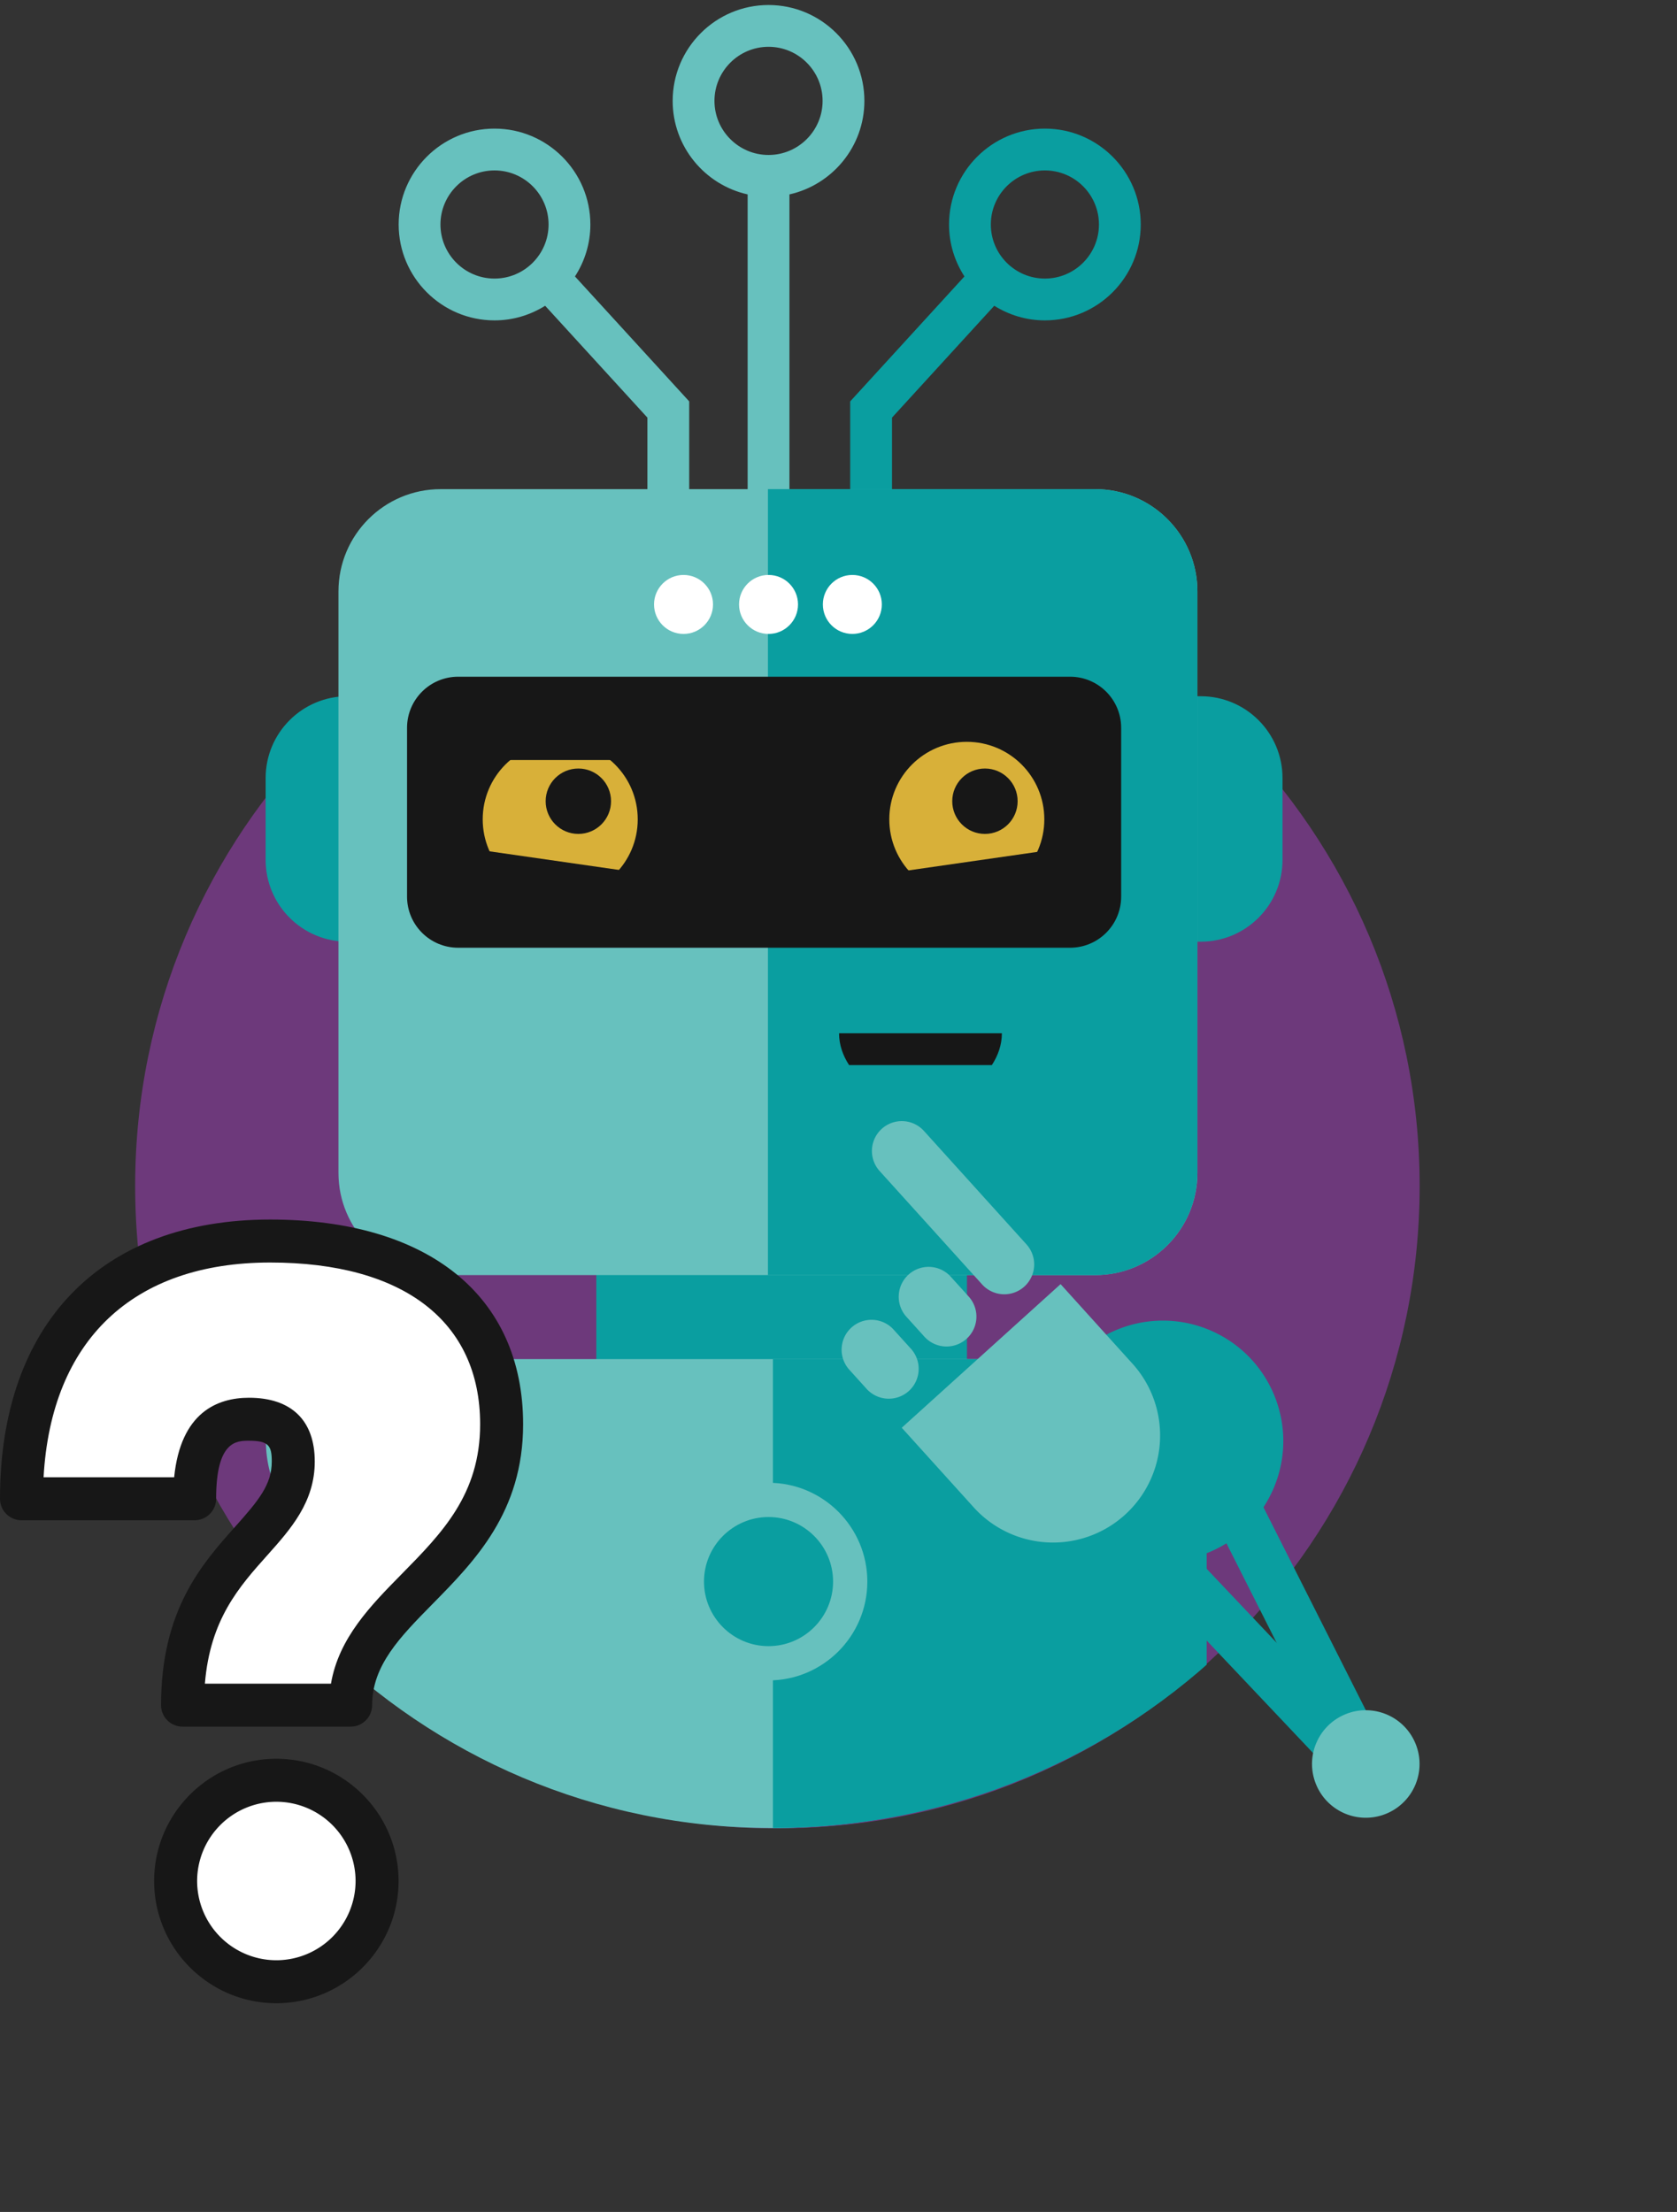<svg version="1.1" viewBox="0 0 181.468 239.316" xmlns="http://www.w3.org/2000/svg"><rect x="0" y="0" width="181.468" height="239.316" fill="#333333" stroke="none"/><defs><clipPath clipPathUnits="userSpaceOnUse" id="a"><path d="m1148.99 663.27.56 965.65H106.855V663.855c0-287.945 233.418-521.367 521.36-521.367 287.937 0 521.355 233.422 521.355 521.367z"/></clipPath><clipPath clipPathUnits="userSpaceOnUse" id="b"><path d="m1148.99 663.27.56 965.65H106.855V663.855c0-287.945 233.418-521.367 521.36-521.367 287.937 0 521.355 233.422 521.355 521.367z"/></clipPath><clipPath clipPathUnits="userSpaceOnUse" id="c"><path d="M358.574 1231.66c-45.949 0-83.187-37.25-83.187-83.2V675.484c0-45.949 37.238-83.195 83.187-83.195h532.453c45.95 0 83.2 37.246 83.2 83.195v472.976c0 45.95-37.25 83.2-83.2 83.2z"/></clipPath><clipPath clipPathUnits="userSpaceOnUse" id="d"><path d="m1148.99 663.27.56 965.65H106.855V663.855c0-287.945 233.418-521.367 521.36-521.367 287.937 0 521.355 233.422 521.355 521.367z"/></clipPath><clipPath clipPathUnits="userSpaceOnUse" id="e"><path d="m1148.99 663.27.56 965.65H106.855V663.855c0-287.945 233.418-521.367 521.36-521.367 287.937 0 521.355 233.422 521.355 521.367z"/></clipPath><clipPath clipPathUnits="userSpaceOnUse" id="f"><path d="M628.215-187.488H1078.7V569.34H628.215Z"/></clipPath><clipPath clipPathUnits="userSpaceOnUse" id="g"><path d="m1148.99 663.27.56 965.65H106.855V663.855c0-287.945 233.418-521.367 521.36-521.367 287.937 0 521.355 233.422 521.355 521.367z"/></clipPath></defs><path d="M63.107 14.191c28.794 0 52.136 23.342 52.136 52.136 0 28.794-23.342 52.136-52.136 52.136-28.794 0-52.136-23.342-52.136-52.136 0-28.794 23.342-52.136 52.136-52.136" style="fill:#6d397b;fill-opacity:1;fill-rule:nonzero;stroke:none;stroke-width:.1" transform="matrix(1.333 0 0 -1.333 0 216.732)"/><g clip-path="url(#a)" transform="matrix(.133 0 0 -.133 0 216.732)"><path d="m188.945 91.828 64.864 306.473" style="fill:none;stroke:#0a9ea0;stroke-width:40;stroke-linecap:round;stroke-linejoin:miter;stroke-miterlimit:4;stroke-dasharray:none;stroke-opacity:1"/><path d="M625.289 1503.5c-24.258 0-43.996 19.73-43.996 43.99s19.738 44 43.996 44c24.258 0 43.984-19.74 43.984-44s-19.726-43.99-43.984-43.99zm77.988 43.99c0 43.01-34.992 78-77.988 78-43.008 0-78-34.99-78-78 0-37.16 26.149-68.29 60.996-76.07v-248.3h34.004v248.3c34.844 7.79 60.988 38.91 60.988 76.07M358.355 1446.94c0 24.26 19.727 43.99 43.985 43.99s43.984-19.73 43.984-43.99-19.726-43.99-43.984-43.99c-24.258 0-43.985 19.73-43.985 43.99zm121.973 0c0 43.01-34.992 78-77.988 78-43 0-77.988-34.99-77.988-78s34.988-78 77.988-78c15.129 0 29.223 4.4 41.191 11.9l83.203-91V1152.1h34.004v150.94l-92.941 101.65c7.894 12.19 12.531 26.67 12.531 42.25" style="fill:#67c1be;fill-opacity:1;fill-rule:nonzero;stroke:none"/><path d="M850.133 1402.95c-24.258 0-43.985 19.73-43.985 43.99s19.727 43.99 43.985 43.99 43.984-19.73 43.984-43.99-19.726-43.99-43.984-43.99zm0 121.99c-43 0-77.988-34.99-77.988-78 0-15.58 4.632-30.06 12.531-42.25l-92.942-101.65V1152.1h34.004v137.74l83.2 91c11.972-7.5 26.062-11.9 41.195-11.9 42.996 0 77.988 34.99 77.988 78s-34.992 78-77.988 78M485.164 758.086V272.641c0-36.082 29.25-65.332 65.328-65.332h170.91c36.082 0 65.332 29.25 65.332 65.332v485.445M282.688 1063.2c-36.762 0-66.563-29.8-66.563-66.563v-66.559c0-36.75 29.801-66.551 66.563-66.551h694.207c36.765 0 66.565 29.801 66.565 66.551v66.559c0 36.763-29.8 66.563-66.565 66.563H282.688" style="fill:#0a9ea0;fill-opacity:1;fill-rule:nonzero;stroke:none"/><path d="M358.574 1231.66c-45.949 0-83.199-37.25-83.199-83.2V675.484c0-45.949 37.25-83.183 83.199-83.183h532.449c45.954 0 83.204 37.234 83.204 83.183v472.976c0 45.95-37.25 83.2-83.204 83.2H358.574" style="fill:#67c1be;fill-opacity:1;fill-rule:nonzero;stroke:none"/></g><g clip-path="url(#b)" transform="matrix(.133 0 0 -.133 0 216.732)"><g clip-path="url(#c)"><path d="M624.805 403.871h509.575v861.069H624.805V403.871" style="fill:#0a9ea0;fill-opacity:1;fill-rule:nonzero;stroke:none"/></g></g><g clip-path="url(#d)" transform="matrix(.133 0 0 -.133 0 216.732)"><path d="M372.766 1079.08c-22.969 0-41.598-18.63-41.598-41.6V900.211c0-22.981 18.629-41.602 41.598-41.602h497.832c22.968 0 41.597 18.621 41.597 41.602v137.269c0 22.97-18.629 41.6-41.597 41.6H372.766" style="fill:#171717;fill-opacity:1;fill-rule:nonzero;stroke:none"/><path d="M856.457 496.711a73.867 73.867 0 0 1-.832-1.93c-.246-.582-.473-1.191-.719-1.793-.383-.988-.761-1.976-1.121-2.988-.09-.27-.18-.52-.269-.781a97.441 97.441 0 0 1-5.344-31.891 97.443 97.443 0 0 1 5.344-31.898c.089-.27.179-.52.269-.758.36-1.012.738-2.024 1.121-3.012.246-.609.473-1.191.719-1.801.27-.648.539-1.281.832-1.929.402-.918.809-1.84 1.258-2.758.133-.293.289-.582.426-.871a96.86 96.86 0 0 1 18.722-26.25 97.94 97.94 0 0 1 26.223-18.723c.316-.137.605-.297.898-.43.922-.429 1.84-.847 2.762-1.257.629-.27 1.281-.563 1.93-.832.586-.25 1.191-.469 1.797-.719.988-.379 1.976-.762 2.988-1.121.269-.09.516-.18.785-.25a97.553 97.553 0 0 1 31.879-5.36c11.184 0 21.891 1.911 31.902 5.36.27.07.52.16.766.25 1.012.359 2.02.742 3.008 1.121.605.25 1.191.469 1.797.719.648.269 1.281.562 1.929.832.922.41 1.84.828 2.762 1.257.293.133.582.293.875.43 9.477 4.641 18.386 10.863 26.246 18.723a97.08 97.08 0 0 1 18.7 26.25c.16.289.29.578.45.871.43.918.85 1.84 1.26 2.758.27.648.56 1.281.83 1.929.25.61.47 1.192.7 1.801.4.988.78 2 1.14 3.012.09.238.16.488.25.758a97.636 97.636 0 0 1 5.36 31.898c0 11.16-1.91 21.891-5.36 31.891-.09.261-.16.511-.25.781-.36 1.012-.74 2-1.14 2.988-.23.602-.45 1.211-.7 1.793-.27.649-.56 1.278-.83 1.93-.41.918-.83 1.84-1.26 2.769-.16.29-.29.579-.45.891a97.364 97.364 0 0 1-18.7 26.231 97.191 97.191 0 0 1-26.269 18.718c-.27.141-.559.289-.852.43-.922.449-1.863.852-2.805 1.281-.605.27-1.238.539-1.867.797-.625.25-1.23.5-1.859.723a94.11 94.11 0 0 1-2.942 1.129c-.269.09-.539.179-.832.269a97.422 97.422 0 0 1-31.859 5.34 97.484 97.484 0 0 1-31.855-5.34l-.809-.269a91.74 91.74 0 0 1-2.965-1.129 52.612 52.612 0 0 1-1.84-.723c-.629-.258-1.258-.527-1.886-.797-.946-.429-1.864-.832-2.805-1.281-.293-.141-.563-.289-.856-.43-9.472-4.621-18.386-10.84-26.246-18.718a97.143 97.143 0 0 1-18.722-26.231c-.137-.312-.293-.601-.426-.891a80.631 80.631 0 0 1-1.258-2.769" style="fill:#0a9ea0;fill-opacity:1;fill-rule:nonzero;stroke:none"/><path d="M224.629 496.711a70.614 70.614 0 0 1-.832-1.93c-.246-.582-.473-1.191-.719-1.793a109.87 109.87 0 0 1-1.121-2.988c-.09-.27-.18-.52-.269-.781a97.415 97.415 0 0 1-5.344-31.891 97.417 97.417 0 0 1 5.344-31.898c.089-.27.179-.52.269-.758.359-1.012.738-2.024 1.121-3.012.246-.609.473-1.191.719-1.801.269-.648.539-1.281.832-1.929.402-.918.809-1.84 1.258-2.758.133-.293.289-.582.426-.871a96.86 96.86 0 0 1 18.722-26.25 97.94 97.94 0 0 1 26.223-18.723c.316-.137.605-.297.898-.43.922-.429 1.84-.847 2.762-1.257.629-.27 1.281-.563 1.93-.832.586-.25 1.191-.469 1.797-.719.988-.379 1.976-.762 2.988-1.121.269-.09.515-.18.785-.25a97.553 97.553 0 0 1 31.879-5.36c11.183 0 21.891 1.911 31.902 5.36.27.07.52.16.766.25 1.012.359 2.019.742 3.008 1.121.605.25 1.191.469 1.797.719.652.269 1.281.562 1.929.832.922.41 1.844.828 2.762 1.257.293.133.586.293.875.43 9.477 4.641 18.387 10.863 26.246 18.723a97.222 97.222 0 0 1 18.703 26.25c.156.289.289.578.449.871.426.918.852 1.84 1.254 2.758.274.648.563 1.281.832 1.929.246.61.473 1.192.696 1.801.406.988.789 2 1.144 3.012.094.238.16.488.25.758a97.453 97.453 0 0 1 5.363 31.898 97.451 97.451 0 0 1-5.363 31.891c-.09.261-.156.511-.25.781-.355 1.012-.738 2-1.144 2.988-.223.602-.45 1.211-.696 1.793-.269.649-.558 1.278-.832 1.93-.402.918-.828 1.84-1.254 2.769-.16.29-.293.579-.449.891a97.507 97.507 0 0 1-18.703 26.231 97.176 97.176 0 0 1-26.269 18.718 24.95 24.95 0 0 1-.852.43c-.918.449-1.863.852-2.805 1.281-.605.27-1.234.539-1.863.797-.629.25-1.234.5-1.863.723-.965.39-1.953.769-2.942 1.129-.269.09-.539.179-.832.269a97.422 97.422 0 0 1-31.859 5.34 97.494 97.494 0 0 1-31.856-5.34l-.808-.269a91.74 91.74 0 0 1-2.965-1.129 52.612 52.612 0 0 1-1.84-.723c-.629-.258-1.258-.527-1.887-.797-.945-.429-1.863-.832-2.804-1.281-.293-.141-.563-.289-.856-.43-9.472-4.621-18.386-10.84-26.246-18.718a97.143 97.143 0 0 1-18.722-26.231c-.137-.312-.293-.601-.426-.891a80.631 80.631 0 0 1-1.258-2.769" style="fill:#67c1be;fill-opacity:1;fill-rule:nonzero;stroke:none"/><path d="M895.438-138.34h-537.75c-43.512 0-78.786 35.27-78.786 78.79V445.19c0 43.508 35.274 78.789 78.786 78.789h537.75c43.511 0 78.789-35.281 78.789-78.789V-59.551c0-43.519-35.278-78.789-78.789-78.789" style="fill:#67c1be;fill-opacity:1;fill-rule:nonzero;stroke:none"/></g><g clip-path="url(#e)" transform="matrix(.135 0 0 -.133 -1.171 216.732)"><g clip-path="url(#f)"><path d="M897.09-138.34H359.34c-43.516 0-78.789 35.27-78.789 78.79V445.19c0 43.508 35.273 78.789 78.789 78.789h537.75c43.512 0 78.789-35.281 78.789-78.789V-59.551c0-43.519-35.277-78.789-78.789-78.789" style="fill:#0a9ea0;fill-opacity:1;fill-rule:nonzero;stroke:none"/></g></g><g clip-path="url(#g)" transform="matrix(.133 0 0 -.133 0 216.732)"><path d="M625.285 276.539c36.699 0 66.449 29.75 66.449 66.441 0 36.7-29.75 66.45-66.449 66.45-36.695 0-66.445-29.75-66.445-66.45 0-36.691 29.75-66.441 66.445-66.441" style="fill:#0a9ea0;fill-opacity:1;fill-rule:nonzero;stroke:none"/><path d="M625.281 395.5c-28.949 0-52.504-23.559-52.504-52.512 0-28.957 23.555-52.519 52.504-52.519 28.953 0 52.516 23.562 52.516 52.519 0 28.953-23.563 52.512-52.516 52.512zm0-132.898c-44.324 0-80.383 36.058-80.383 80.386 0 44.321 36.059 80.383 80.383 80.383 44.332 0 80.387-36.062 80.387-80.383 0-44.328-36.055-80.386-80.387-80.386" style="fill:#67c1be;fill-opacity:1;fill-rule:nonzero;stroke:none"/><path d="M580.113 1137.88c0-13.25-10.738-24-23.988-24s-23.992 10.75-23.992 24c0 13.24 10.742 23.98 23.992 23.98s23.988-10.74 23.988-23.98M649.273 1137.88c0-13.25-10.738-24-23.988-24s-23.988 10.75-23.988 24c0 13.24 10.738 23.98 23.988 23.98s23.988-10.74 23.988-23.98M717.469 1137.88c0-13.25-10.742-24-23.992-24s-23.989 10.75-23.989 24c0 13.24 10.739 23.98 23.989 23.98s23.992-10.74 23.992-23.98" style="fill:#fff;fill-opacity:1;fill-rule:nonzero;stroke:none"/><path d="M806.98 763.137c5.036 7.746 8.157 16.472 8.157 25.89H682.672c0-9.418 3.121-18.144 8.156-25.89H806.98" style="fill:#171717;fill-opacity:1;fill-rule:nonzero;stroke:none"/><path d="M455.801 899.984c34.836 0 63.062 28.243 63.062 63.063 0 34.84-28.226 63.063-63.062 63.063s-63.067-28.223-63.067-63.063c0-34.82 28.231-63.063 63.067-63.063" style="fill:#d8b039;fill-opacity:1;fill-rule:nonzero;stroke:none"/><path d="M470.551 951.195c14.691 0 26.594 11.914 26.594 26.598 0 14.695-11.903 26.597-26.594 26.597-14.696 0-26.602-11.902-26.602-26.597 0-14.684 11.906-26.598 26.602-26.598" style="fill:#171717;fill-opacity:1;fill-rule:nonzero;stroke:none"/><path d="M786.602 899.984c34.836 0 63.066 28.243 63.066 63.063 0 34.84-28.23 63.063-63.066 63.063s-63.067-28.223-63.067-63.063c0-34.82 28.231-63.063 63.067-63.063" style="fill:#d8b039;fill-opacity:1;fill-rule:nonzero;stroke:none"/><path d="M801.352 951.195c14.695 0 26.597 11.914 26.597 26.598 0 14.695-11.902 26.597-26.597 26.597-14.696 0-26.598-11.902-26.598-26.597 0-14.684 11.902-26.598 26.598-26.598M517.945 1011.31H393.242v34.99h124.703v-34.99M509.832 885.652l-123.434 17.746 4.981 34.629 123.434-17.742-4.981-34.633M854.012 938.027l-123.434-17.742 4.981-34.633 123.433 17.746-4.98 34.629" style="fill:#171717;fill-opacity:1;fill-rule:nonzero;stroke:none"/></g><path d="M111.236 16.628c-.73 0-1.435.402-1.788 1.099L95.857 44.671a2 2 0 0 0 3.572 1.8l13.591-26.943a2 2 0 0 0-1.784-2.9" style="fill:#0a9ea0;fill-opacity:1;fill-rule:nonzero;stroke:none;stroke-width:.1" transform="matrix(1.333 0 0 -1.333 0 216.732)"/><path d="M108.669 19.026c-.53 0-1.06.21-1.453.625L88.484 39.447a2.001 2.001 0 0 0 2.906 2.75L110.123 22.4a2.002 2.002 0 0 0-1.454-3.375" style="fill:#0a9ea0;fill-opacity:1;fill-rule:nonzero;stroke:none;stroke-width:.1" transform="matrix(1.333 0 0 -1.333 0 216.732)"/><path d="m115.011 20.794-.03.089-.03.081c-.017.044-.034.088-.053.132l-.014.034a4.356 4.356 0 0 1-1.905 2.108l-.032.017-.127.066-.077.037-.085.04a2.853 2.853 0 0 1-.165.07 4.381 4.381 0 0 1-2.828.144c-.014-.006-.029-.01-.042-.014a3.31 3.31 0 0 1-.129-.04l-.089-.03-.08-.03a6.01 6.01 0 0 1-.133-.053l-.033-.016a4.336 4.336 0 0 1-2.108-1.905l-.018-.03a4.722 4.722 0 0 1-.065-.128l-.038-.077c-.014-.028-.026-.057-.039-.085-.019-.04-.036-.083-.054-.124l-.016-.04a4.33 4.33 0 0 1-.142-2.829l.011-.042.041-.129c.011-.029.02-.059.03-.089l.031-.08c.016-.044.034-.089.052-.133l.015-.033a4.34 4.34 0 0 1 1.905-2.107l.032-.019c.042-.023.084-.044.127-.064a1.43 1.43 0 0 1 .076-.039l.085-.039.124-.054.042-.016a4.344 4.344 0 0 1 2.828-.142c.013.004.028.007.041.012.044.012.087.027.131.041l.086.03.083.031.131.051.035.016c.434.184.844.441 1.212.775a4.3 4.3 0 0 1 .912 1.161c.023.042.043.083.065.125l.04.08.037.082c.02.042.037.083.055.126l.015.04c.175.436.284.907.308 1.402.026.495-.034.975-.165 1.426l-.012.043a4.916 4.916 0 0 1-.04.128M83.153 58.166a2.425 2.425 0 0 0-3.426.173l-8.292 9.173a2.426 2.426 0 1 0 3.599 3.253l8.292-9.173a2.425 2.425 0 0 0-.173-3.426M78.465 53.929a2.426 2.426 0 0 0-3.427.172l-1.456 1.612a2.425 2.425 0 1 0 3.599 3.253l1.456-1.61a2.426 2.426 0 0 0-.172-3.427M73.776 49.69a2.427 2.427 0 0 0-3.426.173l-1.457 1.612a2.427 2.427 0 0 0 3.599 3.253l1.457-1.61a2.427 2.427 0 0 0-.173-3.428M91.931 51.909l-.005.005-5.83 6.45-12.894-11.656 5.828-6.447.007-.008A8.69 8.69 0 0 1 91.931 51.91" style="fill:#67c1be;fill-opacity:1;fill-rule:nonzero;stroke:none;stroke-width:.1" transform="matrix(1.333 0 0 -1.333 0 216.732)"/><path d="M15.8 40.943c0 4.412 1.388 6.456 4.41 6.456 2.453 0 3.597-1.063 3.597-3.432 0-6.292-8.989-7.599-8.989-19.774h13.647c0 8.579 12.256 10.95 12.256 22.797 0 9.397-6.945 14.872-18.793 14.872-12.748 0-20.183-7.764-20.183-20.919h14.054" style="fill:#fff;fill-opacity:1;fill-rule:nonzero;stroke:none;stroke-width:.1" transform="matrix(1.333 0 0 -1.333 0 216.732)"/><path d="M16.632 25.936h10.235c.633 3.707 3.226 6.342 5.744 8.9 3.273 3.326 6.365 6.468 6.365 12.154 0 8.343-6.214 13.128-17.048 13.128-11.147 0-17.772-6.325-18.391-17.43h10.6c.532 5.283 3.525 6.454 6.074 6.454 3.444 0 5.34-1.837 5.34-5.175 0-3.297-1.955-5.485-3.845-7.601-2.287-2.559-4.645-5.198-5.074-10.43zm11.833-3.488H14.818c-.963 0-1.744.78-1.744 1.744 0 7.749 3.344 11.49 6.03 14.499 1.89 2.114 2.958 3.402 2.958 5.276 0 1.286-.255 1.687-1.851 1.687-.998 0-2.667 0-2.667-4.711 0-.964-.781-1.744-1.745-1.744H1.745c-.964 0-1.745.78-1.745 1.744 0 14.192 8.197 22.663 21.928 22.663 12.86 0 20.537-6.212 20.537-16.616 0-7.116-3.914-11.093-7.367-14.6-2.623-2.666-4.889-4.967-4.889-8.198 0-.964-.78-1.744-1.744-1.744" style="fill:#171717;fill-opacity:1;fill-rule:nonzero;stroke:none;stroke-width:.1" transform="matrix(1.333 0 0 -1.333 0 216.732)"/><path d="M30.609 9.92a8.176 8.176 0 0 0-8.177-8.176 8.176 8.176 0 0 0 0 16.352A8.176 8.176 0 0 0 30.61 9.92" style="fill:#fff;fill-opacity:1;fill-rule:nonzero;stroke:none;stroke-width:.1" transform="matrix(1.333 0 0 -1.333 0 216.732)"/><path d="M22.432 16.352a6.439 6.439 0 0 1-6.43-6.432 6.44 6.44 0 0 1 6.43-6.432 6.44 6.44 0 0 1 6.433 6.432 6.44 6.44 0 0 1-6.433 6.432zm0-16.352c-5.47 0-9.92 4.45-9.92 9.92 0 5.471 4.45 9.921 9.92 9.921s9.922-4.45 9.922-9.921c0-5.47-4.451-9.92-9.922-9.92" style="fill:#171717;fill-opacity:1;fill-rule:nonzero;stroke:none;stroke-width:.1" transform="matrix(1.333 0 0 -1.333 0 216.732)"/></svg>